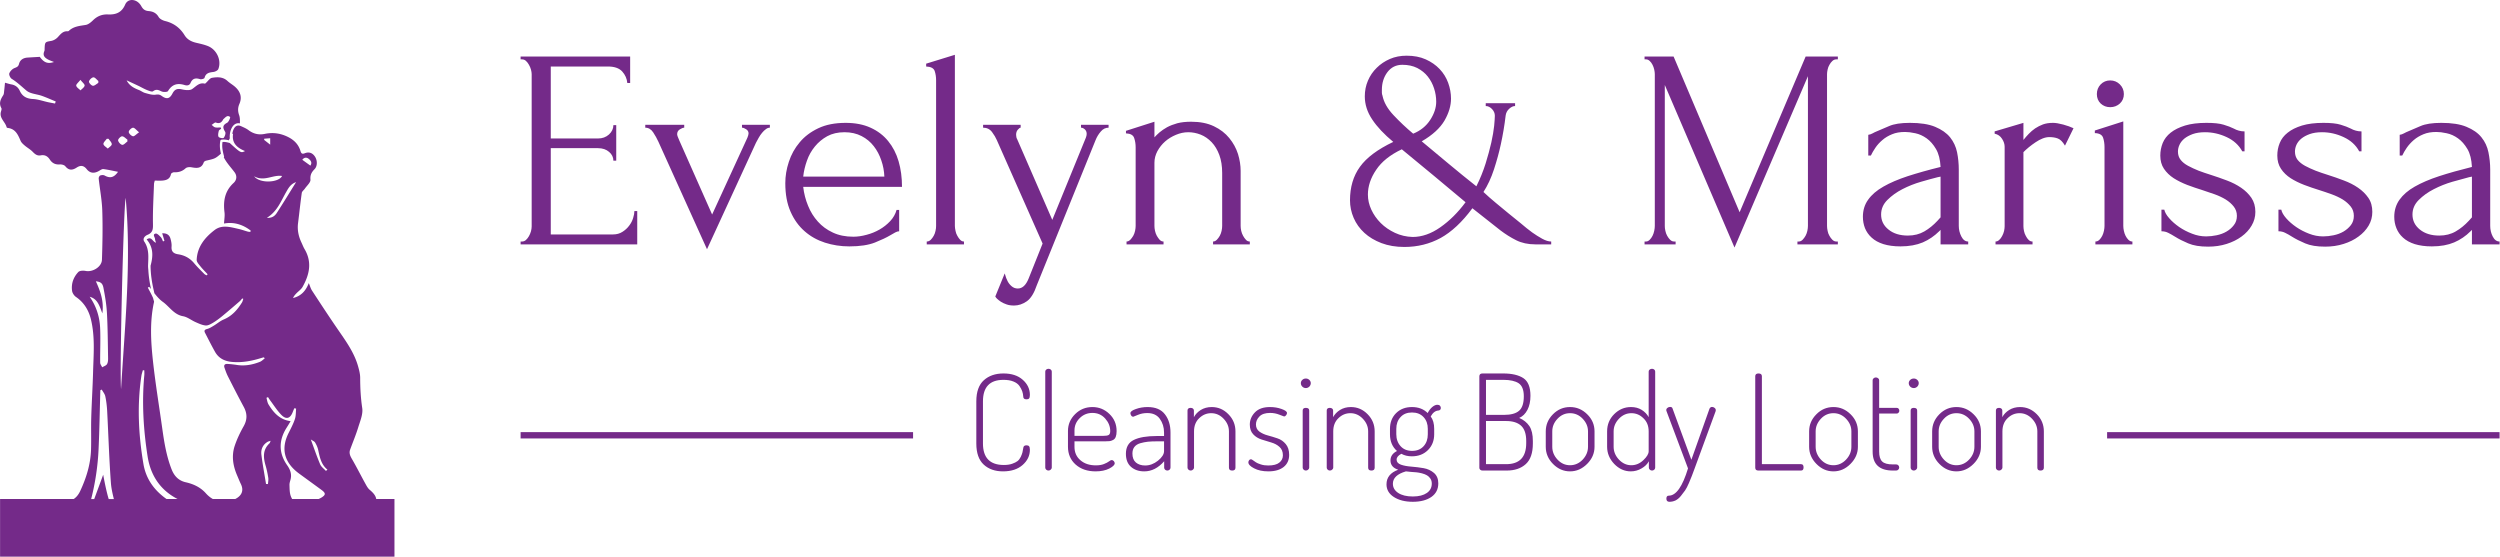 <svg xmlns="http://www.w3.org/2000/svg" version="1.1" xlink="http://www.w3.org/1999/xlink" xmlns:svgjs="http://svgjs.com/svgjs" width="300" height="66.803"><defs id="SvgjsDefs1191"/><g id="SvgjsG1192" transform="scale(0.759)" opacity="1"><g id="SvgjsG1193" class="NF6SxMrzwL" transform="translate(-13.01, -2.269) scale(0.172)" light-content="false" fill="#742a89"><path fill="none" d="M211.311 432.758c-3.85-24.683-5.358-49.608-3.036-74.614.141-1.496.016-3.013.016-4.521-.44-.047-.892-.099-1.335-.149-.456 1.732-1.084 3.44-1.348 5.2-4.049 27.135-2.687 54.186 1.882 81.084 2.333 13.748 10.028 24.286 21.254 32.146h10.153c-15.645-8.002-24.821-21.431-27.586-39.146zm67.187-302.401c.133.374.263.747.396 1.116-.75.699-1.979 1.289-2.164 2.113-.409 1.783-.951 4.085-.153 5.401.593.978 4.175 1.54 4.701.892 1.107-1.371 2.07-4.246 1.344-5.452-2.204-3.672-2.73-6.041 1.764-8.362 1.531-.793 3.166-4.988 2.784-5.311-2.533-2.148-4.273.334-6.084 1.866a1.042 1.042 0 0 0-.267.307c-1.478 2.808-3.323 4.238-6.8 2.898-.876-.338-2.549 1.387-3.854 2.165 1.073.793 2.043 1.979 3.237 2.27 1.612.396 3.387.097 5.096.097zm-132.79-38.426c.306 1.634 2.537 2.911 3.947 4.34 1.343-1.45 3.516-2.773 3.767-4.396.192-1.261-2.007-2.895-3.861-5.291-1.847 2.421-4.085 4.118-3.853 5.347zm28.429 298.948c-.243-4.497-.777-9.019-1.712-13.414-.463-2.195-2.137-4.128-3.264-6.182-.432.196-.868.4-1.3.597-.515 18.049-.786 36.105-1.611 54.134a226.654 226.654 0 0 1-6.807 45.89h2.812c2.746-7.451 5.491-14.906 8.233-22.342 1.795 9.647 3.417 16.922 5.059 22.342h4.753c-1.222-4.941-2.357-9.886-2.722-14.887-1.614-22.012-2.274-44.09-3.441-66.138zm185.252-231.687c-2.098-1.662-4.234-1.296-5.888.88 2.455 1.771 4.765 3.441 7.42 5.354 1.869-2.667.416-4.694-1.532-6.234zm-35.379-18.948l-5.495.456c-.012.369-.027.738-.039 1.104a7710 7710 0 0 1 5.534 4.368v-5.928zm-8.099 290.896c1.111 9.011 2.808 17.947 4.262 26.91.597.031 1.193.063 1.795.091.113-1.909.562-3.873.274-5.716-.589-3.774-1.366-7.549-2.435-11.214-2.188-7.471-2.809-14.553 3.559-20.512.42-.389.526-1.111 1.064-2.325-1.34.437-2.125.542-2.754.915-4.524 2.668-6.363 6.977-5.765 11.851zM157.44 88.113c-.22 1.111 2.102 3.704 3.531 3.904 1.512.212 3.311-1.626 4.988-2.573.031-.601.067-1.202.098-1.807-1.524-1.209-3.115-3.453-4.548-3.354-1.528.107-3.755 2.255-4.069 3.83zm163.514 125.296c4.891.377 7.404-1.854 9.125-4.498 5.962-9.156 11.622-18.508 17.719-28.301-4.981 1.623-7.039 5.487-9.137 9.141-4.78 8.332-8.08 17.684-17.707 23.658zm13.972-38.454c-8.48-1.352-16.458 5.499-25.677.255 4.866 6.815 22.577 6.061 25.677-.255zm36.195 288.539c-6.842-5.032-13.735-9.997-20.578-15.021-12.758-9.372-17.424-21.804-9.561-37.39 2.09-4.151 4.289-8.315 5.742-12.703.994-2.996.786-6.391 1.112-9.607-.562-.109-1.124-.22-1.686-.334-.483 1.183-.978 2.357-1.441 3.547-2.313 5.951-5.982 7.126-10.452 2.558-3.877-3.968-6.874-8.807-10.232-13.276-.734-.979-1.354-2.035-2.03-3.056-.483.216-.962.432-1.441.651.608 2.039.82 4.321 1.897 6.077 4.646 7.601 10.314 14.069 20.33 15.401-1.308 2.137-2.321 3.888-3.421 5.589-7.562 11.709-7.789 23.493.255 34.942 3.072 4.372 4.446 8.614 2.915 13.76-.429 1.438-.86 2.97-.802 4.431.126 3.225.06 6.595 1.021 9.607.357 1.119.86 2.195 1.418 3.232h24.274a17.532 17.532 0 0 0 2.533-1.261c4.271-2.594 4.205-4.165.147-7.147zM173.776 140.782c-1.111 1.622-3.236 3.366-3.06 4.832.188 1.536 2.581 2.804 4.01 4.195 1.3-1.343 3.598-2.655 3.645-4.038.051-1.622-1.858-3.307-2.915-4.965l-1.68-.024zm-6.057 205.786c.016 1.418 1.202 2.824 1.846 4.238 1.512-.927 3.559-1.524 4.399-2.867.931-1.493 1.057-3.677 1.025-5.55-.244-13.843-.311-27.696-1.061-41.511-.417-7.753-1.74-15.499-3.213-23.143-.837-4.353-2.714-5.483-6.957-5.982 4.128 9.152 7.549 18.284 5.951 29.49-2.624-6.873-4.344-13.351-11.642-15.279 6.081 8.685 9.128 18.32 9.596 28.563.484 10.658-.054 21.362.056 32.041zm207.526 99.526c.452-.405.912-.81 1.371-1.218-5.864-4.737-7.035-11.481-8.512-18.159-.522-2.353-1.575-4.678-2.82-6.752-.68-1.119-2.286-1.681-3.959-2.828 3.06 8.269 5.546 15.7 8.605 22.888 1.003 2.353 3.501 4.065 5.315 6.069zM188.019 146.316c1.422.185 3.154-1.96 4.749-3.079-.016-.585-.032-1.167-.043-1.752-1.638-1.088-3.303-3.04-4.902-2.989-1.343.04-3.794 2.604-3.625 3.731.242 1.611 2.301 3.889 3.821 4.089zm-1.108 224.496c3.503-58.667 9.588-117.189 4.246-175.663-1.972 8.865-5.707 160.426-4.246 175.663zm10.947-232.383c1.269.255 3.009-1.838 5.629-3.633-2.506-2.007-4.089-4.25-5.578-4.191-1.458.059-3.92 2.467-3.92 3.842 0 1.413 2.274 3.66 3.869 3.982z"/><path d="M342.75 468.671c-.962-3.013-.896-6.383-1.021-9.607-.059-1.461.373-2.993.802-4.431 1.531-5.146.157-9.388-2.915-13.76-8.044-11.449-7.816-23.233-.255-34.942 1.1-1.701 2.113-3.452 3.421-5.589-10.016-1.332-15.684-7.801-20.33-15.401-1.077-1.756-1.289-4.038-1.897-6.077.479-.22.958-.436 1.441-.651.676 1.021 1.296 2.077 2.03 3.056 3.358 4.47 6.355 9.309 10.232 13.276 4.47 4.568 8.139 3.394 10.452-2.558.464-1.189.958-2.364 1.441-3.547.562.114 1.124.225 1.686.334-.326 3.217-.118 6.611-1.112 9.607-1.453 4.388-3.652 8.552-5.742 12.703-7.863 15.586-3.197 28.018 9.561 37.39 6.843 5.023 13.736 9.988 20.578 15.021 4.058 2.981 4.124 4.553-.146 7.148a17.74 17.74 0 0 1-2.533 1.261h53.019c-.507-3.378-3.056-5.981-6.061-8.539-1.799-1.528-2.974-3.896-4.156-6.037-4.081-7.408-7.883-14.98-12.133-22.291-1.618-2.788-2.773-5.377-1.649-8.492 2.463-6.83 5.314-13.539 7.436-20.472 1.783-5.829 4.548-12.173 3.7-17.81-1.395-9.297-1.862-18.473-1.886-27.793-.008-3.496-.938-7.066-1.897-10.477-3.586-12.797-11.305-23.339-18.7-34.09-8.076-11.732-15.877-23.661-23.67-35.591-1.265-1.933-1.865-4.301-2.962-6.901-2.812 7.326-7.271 11.98-14.474 13.717.723-1.775 1.917-3.088 3.15-4.364 1.893-1.956 4.336-3.586 5.616-5.876 6.273-11.198 8.933-22.711 1.827-34.699-1.116-1.881-1.874-3.971-2.816-5.951-2.707-5.699-3.995-11.619-3.178-17.97 1.178-9.242 2.109-18.516 3.425-27.735.204-1.441 1.937-2.635 2.871-4.006 1.862-2.722 5.33-5.64 5.103-8.209-.385-4.356 1.064-6.862 3.778-9.639 2.699-2.761 2.691-7.981.357-11.544-2.25-3.429-5.507-4.612-9.289-3.091-2.577 1.037-3.382.098-4.058-2.165-1.717-5.707-5.519-9.694-10.73-12.432-6.934-3.645-14.228-4.823-21.93-3.213-5.559 1.163-10.487.063-15.095-3.441-2.055-1.563-4.537-2.565-6.654-3.555-.039-.016-.078-.028-.126-.047-5.138-2.376-7.459 2.636-8.087 7.176.173-.067.404-.157.723-.291-1.418 8.696 3.735 13.001 10.971 15.959-3.696 1.854-3.857 1.925-14.078-7.443a1.06 1.06 0 0 1-.389-.047c-2.09-.644-4.081-.99-6.21-.864-.773 4.466.196 8.779 1.371 13.119.109.4-.004.734-.216.97 2.514 5.11 6.527 9.23 9.91 13.783 2.454 3.312 1.979 7.176-.876 9.792-8.15 7.479-9.679 16.67-8.387 27.024.413 3.311-.251 6.756-.424 10.287 9.238-1.658 17.302.994 24.502 6.473-.106.42-.208.84-.314 1.265-.828-.106-1.685-.118-2.482-.342-2.772-.777-5.487-1.795-8.287-2.416-7.483-1.666-15.288-4.207-22.174 1.08-8.943 6.862-15.856 15.358-16.387 27.271-.09 1.96 1.976 4.187 3.413 6.002 2.039 2.577 4.423 4.882 6.658 7.31-.314.338-.633.675-.947 1.013-.703-.416-1.531-.711-2.085-1.276-3.17-3.232-6.47-6.375-9.353-9.851-3.896-4.694-8.794-7.353-14.71-8.252-4.121-.628-6.43-2.432-6.061-7.078.193-2.396-.337-4.949-1.001-7.298-1.021-3.61-3.668-5.083-7.604-4.914.758 2.561 1.406 4.745 2.055 6.929-.432.177-.86.354-1.292.53-.648-1.312-1.045-2.875-2.019-3.88-1.367-1.41-3.421-3.618-4.725-3.339-3.312.707-.664 3.276-.609 5.04.035.994.499 1.972.872 3.331-3.225-.683-3.889-6.249-8.567-2.954 6.524 7.585 5.853 15.81 3.586 24.153v.02c.07 7.765 1.217 15.303 2.969 22.852.181.774.357 1.587.534 2.412 2.361 2.95 4.788 5.798 7.742 7.911 6.155 4.398 10.158 11.717 18.634 13.225 3.995.711 7.557 3.685 11.422 5.382 2.97 1.304 6.057 2.784 9.195 3.106 2.121.224 4.619-1.123 6.618-2.313 3.028-1.791 5.884-3.924 8.614-6.159 5.472-4.485 10.821-9.124 16.179-13.739.892-.767 1.579-1.756 2.36-2.644l.971.412c-.389 1.1-.598 2.317-1.198 3.284-4.184 6.748-9.223 12.494-16.858 15.676-3.213 1.34-5.951 3.795-8.983 5.613-1.948 1.17-3.932 2.475-6.08 3.048-2.313.612-3.174 1.438-2.023 3.649 3.037 5.824 5.955 11.721 9.188 17.436 3.374 5.982 8.85 8.614 15.578 9.234 9.49.876 18.556-.958 27.511-3.782.605-.192 1.233-.295 1.854-.44.231.342.468.684.703 1.021-1.469 1.068-2.797 2.498-4.431 3.135-6.713 2.628-13.649 3.998-20.92 2.891-2.981-.456-5.986-.821-8.995-.982-2.203-.121-3.469 1.045-2.671 3.367.927 2.71 1.874 5.447 3.158 7.997 4.769 9.415 9.557 18.826 14.572 28.115 3.272 6.064 3.386 11.686-.086 17.829-3.226 5.699-6.101 11.717-8.183 17.911-3.099 9.23-1.638 18.418 2.192 27.26 1.146 2.644 2.176 5.342 3.44 7.926 3.257 6.701 0 11.199-5.212 13.799h52.335c-.557-1.039-1.06-2.115-1.417-3.234zm22.534-48.706c1.245 2.074 2.298 4.399 2.82 6.752 1.477 6.678 2.647 13.422 8.512 18.159-.459.408-.919.813-1.371 1.218-1.814-2.004-4.313-3.716-5.314-6.069-3.06-7.188-5.546-14.619-8.605-22.888 1.672 1.147 3.278 1.709 3.958 2.828zm-5.895-260.773c1.948 1.54 3.401 3.566 1.532 6.233-2.655-1.913-4.965-3.582-7.42-5.354 1.653-2.175 3.79-2.54 5.888-.879zm-11.591 21.419c-6.097 9.792-11.757 19.145-17.719 28.301-1.721 2.644-4.234 4.875-9.125 4.498 9.627-5.975 12.927-15.327 17.707-23.658 2.098-3.654 4.155-7.519 9.137-9.141zM318.515 140.7l5.495-.456v5.927c-2.486-1.964-4.01-3.166-5.534-4.368.011-.365.027-.734.039-1.103zm-9.266 34.51c9.219 5.244 17.196-1.607 25.677-.255-3.1 6.316-20.811 7.07-25.677.255zm14.117 245.489c-6.367 5.959-5.747 13.041-3.559 20.512 1.068 3.665 1.846 7.439 2.435 11.214.287 1.843-.161 3.807-.274 5.716-.602-.027-1.198-.06-1.795-.091-1.454-8.963-3.15-17.899-4.262-26.91-.598-4.874 1.241-9.183 5.766-11.851.629-.373 1.414-.479 2.754-.915-.538 1.214-.645 1.937-1.065 2.325z"/><path d="M421.461 471.903H271.329c-2.317-1.292-4.489-3.052-6.489-5.299-4.933-5.522-11.324-8.491-18.445-10.106-6.587-1.488-10.586-5.676-13.029-11.909-4.8-12.259-6.834-25.099-8.642-38.014-2.887-20.63-6.292-41.208-8.523-61.912-1.929-17.844-2.934-35.834.974-53.679.051-.224.063-.459.059-.702a49.501 49.501 0 0 1-.903-3.206c-.165-.369-.334-.734-.491-1.076-1.304-2.875-2.875-5.636-4.333-8.44.42-.229.845-.452 1.265-.68a67.995 67.995 0 0 1 1.685 1.991c-1.296-5.942-2.199-11.894-2.49-17.962-.016.004-.027.004-.043.004-.063-1.226-.224-2.451-.181-3.673.251-7.514 1.167-15.032-3.445-21.91-1.87-2.789.55-5.326 2.903-6.273 5.396-2.176 5.102-5.994 5.027-10.868-.185-11.921.55-23.851.966-35.779.032-1.053.44-2.09.688-3.201 2.502 0 4.823.157 7.117-.032 3.798-.322 6.921-1.559 7.793-5.974.146-.75 1.909-1.721 2.883-1.673 4.058.192 7.447-.809 10.554-3.625 1.131-1.025 3.539-1.265 5.205-.966 4.898.876 9.392 1.485 11.524-4.56.247-.699 1.406-1.332 2.251-1.524 7.985-1.823 8.256-1.858 13.516-6.387-.919-3.991-1.387-7.961-.499-12.086.106-.511.581-.742 1.049-.797 2.329-.283 4.478-.02 6.682.57.329-.672.655-1.332.974-1.976a1.095 1.095 0 0 1-.094-.389c-.342-6.088 2.635-14.545 9.348-13.206 0-2.538.114-5.205-.727-7.53-1.327-3.692-1.249-6.937.224-10.323 2.676-6.17.912-11.292-3.794-15.57-2.215-2.023-4.941-3.492-7.137-5.535-4.207-3.904-9.333-3.716-14.235-2.903-2.058.342-3.719 3.052-5.569 4.674-.303.267-.719.747-.978.684-5.197-1.257-7.97 2.404-11.658 4.938-2.251 1.54-6.481 1.009-9.568.302-4.207-.955-6.587-.004-8.594 3.857-2.585 4.977-5.456 5.452-9.973 2.137-1.783-1.308-3.189-1.414-5.491-1.088-3.099.436-6.504-.699-9.674-1.563-2-.55-3.747-1.98-5.715-2.746-4.541-1.768-8.716-3.889-11.257-8.873 4.007 1.866 7.424 3.425 10.813 5.047 2.616 1.249 5.13 2.75 7.813 3.822 1.826.73 4.623 1.928 5.664 1.151 2.974-2.231 5.004-1.163 7.781.145 1.666.782 5.381.68 5.979-.326 3.665-6.151 8.598-7.554 15.099-5.562 2.196.671 4.509.656 5.621-1.933 1.787-4.171 4.706-4.725 8.744-3.437 1.182.377 3.904-.436 4.089-1.174 1.15-4.474 4.387-4.984 8.15-5.444 1.646-.201 4.029-1.367 4.544-2.691 3.115-8.009-1.473-17.919-9.689-21.155-3.422-1.348-7.078-2.121-10.676-2.974-4.438-1.049-8.206-2.95-10.692-6.992-4.14-6.74-9.985-11.073-17.77-12.985-2.247-.554-5.012-1.921-6.077-3.763-2.168-3.751-5.401-5.098-9.117-5.401-3.386-.275-5.165-1.587-6.854-4.627-3.751-6.736-12.129-7.51-14.761-1.359-3.15 7.376-8.59 9.403-15.767 9.077-5.361-.244-9.835 1.516-13.736 5.311-1.905 1.858-4.333 3.932-6.779 4.325-5.585.896-11.155 1.308-15.531 5.479-.263.255-.77.396-1.147.373-4.344-.307-6.469 2.75-9.046 5.479-1.532 1.626-3.896 3.013-6.076 3.382-5.358.899-5.699.97-5.955 6.583-.04.958.067 2.015-.295 2.848-1.768 4.085.558 6.155 3.72 7.781 1.477.762 3.068 1.289 5.154 2.148-5.798 1.952-9.128.578-13.041-4.725-3.755.22-7.439.42-11.12.66-3.928.251-6.988 1.972-7.993 5.912-.621 2.439-2.042 2.899-4.113 3.731-1.995.801-4.049 2.887-4.784 4.882-.475 1.289.892 4.207 2.267 5.055 4.992 3.083 9.105 7.094 13.536 10.802 3.551 2.966 9.375 3.123 14.101 4.792 4.316 1.532 8.508 3.429 12.758 5.162-.212.632-.42 1.269-.628 1.905-2.133-.409-4.274-.774-6.387-1.233-4.624-1.001-9.203-2.69-13.858-2.918-5.73-.279-9.745-2.306-12.129-7.482-1.559-3.386-4.148-5.322-7.82-5.963-1.705-.298-3.362-.872-5.805-1.528-.248 2.51-.44 4.875-.739 7.224-.185 1.441-.141 3.123-.88 4.254-2.435 3.739-4.179 7.373-1.72 11.842.424.766-.043 2.145-.35 3.166-1.823 6.112 4.03 9.455 5.201 14.482.063.271.66.558 1.033.601 7.078.817 9.399 6.222 11.776 11.792.73 1.713 2.361 3.139 3.837 4.399 2.33 2.003 5.146 3.496 7.251 5.688 2.145 2.235 4.219 3.936 7.447 3.315 3.74-.719 6.355.805 8.355 3.861 2.117 3.249 4.996 4.772 9.05 4.49 1.724-.122 4.207.452 5.177 1.653 3.249 4.03 6.552 3.767 10.409 1.257 3.468-2.263 6.402-2.157 9.262 1.422 3.099 3.873 6.964 4.136 11.297 1.63 1.284-.746 2.808-1.854 4.077-1.693 4.489.578 8.92 1.638 13.414 2.521-3.685 5.314-7.318 6.179-12.337 3.386-1.061-.589-2.848-.452-4.05.008-.734.283-1.477 1.874-1.375 2.789 1.056 9.808 2.961 19.569 3.288 29.389.499 15.06.2 30.162-.299 45.226-.216 6.587-8.531 11.596-14.973 10.307-2.16-.432-5.491-.326-6.744.998-4.485 4.733-6.662 10.751-5.743 17.33.287 2.022 1.886 4.419 3.602 5.593 7.455 5.11 11.732 12.342 13.763 20.759 3.842 15.939 2.384 32.205 1.937 48.364-.385 13.987-1.284 27.963-1.685 41.95-.279 9.726.106 19.475-.188 29.2-.404 13.37-4.281 25.932-9.891 37.975-1.48 3.182-3.413 5.774-6.061 7.502h-67.67v53.298h362.529v-53.298h-16.765zM274.02 125.825c3.477 1.339 5.322-.09 6.8-2.898.059-.114.165-.224.267-.307 1.811-1.532 3.551-4.014 6.084-1.866.382.322-1.253 4.517-2.784 5.311-4.494 2.321-3.968 4.69-1.764 8.362.727 1.206-.236 4.081-1.344 5.452-.526.648-4.108.086-4.701-.892-.798-1.316-.256-3.618.153-5.401.185-.825 1.414-1.414 2.164-2.113-.134-.369-.264-.742-.396-1.116-1.709 0-3.484.299-5.095-.098-1.194-.291-2.164-1.477-3.237-2.27 1.304-.778 2.977-2.502 3.853-2.164zM153.422 91.876c-.251 1.622-2.424 2.946-3.767 4.396-1.41-1.43-3.641-2.707-3.947-4.34-.232-1.229 2.007-2.926 3.853-5.346 1.854 2.395 4.053 4.029 3.861 5.29zm12.537-2.431c-1.677.946-3.476 2.785-4.988 2.573-1.43-.201-3.751-2.793-3.531-3.904.314-1.575 2.542-3.724 4.069-3.83 1.434-.098 3.024 2.145 4.548 3.354-.031.605-.066 1.206-.098 1.807zm8.768 60.364c-1.43-1.391-3.822-2.659-4.01-4.195-.177-1.465 1.948-3.209 3.06-4.832l1.681.023c1.057 1.658 2.966 3.343 2.915 4.965-.048 1.383-2.346 2.695-3.646 4.039zm-16.659 136.156c7.298 1.929 9.019 8.406 11.642 15.279 1.599-11.206-1.822-20.338-5.951-29.49 4.242.499 6.12 1.63 6.957 5.982 1.473 7.644 2.796 15.39 3.213 23.143.75 13.814.817 27.668 1.061 41.511.031 1.873-.094 4.057-1.025 5.55-.84 1.343-2.887 1.94-4.399 2.867-.645-1.414-1.831-2.82-1.846-4.238-.11-10.68.428-21.384-.055-32.04-.468-10.244-3.516-19.88-9.597-28.564zm17.479 185.938c-1.642-5.42-3.264-12.694-5.059-22.342-2.742 7.436-5.487 14.891-8.233 22.342h-2.812a226.714 226.714 0 0 0 6.807-45.89c.825-18.028 1.096-36.085 1.611-54.134.432-.196.868-.4 1.3-.597 1.127 2.054 2.801 3.986 3.264 6.182.935 4.396 1.469 8.917 1.712 13.414 1.167 22.048 1.827 44.126 3.441 66.138.365 5.001 1.5 9.945 2.722 14.887h-4.753zm8.65-329.675c-.169-1.127 2.282-3.692 3.625-3.731 1.599-.051 3.264 1.901 4.902 2.989.012.585.027 1.167.043 1.752-1.595 1.119-3.327 3.264-4.749 3.079-1.519-.201-3.578-2.479-3.821-4.089zm2.714 228.584c-1.461-15.236 2.274-166.798 4.246-175.663 5.342 58.474-.742 116.996-4.246 175.663zm10.947-232.383c-1.595-.322-3.869-2.569-3.869-3.982 0-1.375 2.463-3.783 3.92-3.842 1.488-.059 3.071 2.184 5.578 4.191-2.62 1.795-4.361 3.889-5.629 3.633zm30.885 333.474c-11.226-7.859-18.921-18.397-21.254-32.146-4.568-26.898-5.931-53.949-1.882-81.084.263-1.76.892-3.468 1.348-5.2.444.051.896.103 1.335.149 0 1.508.125 3.024-.016 4.521-2.322 25.006-.813 49.932 3.036 74.614 2.765 17.715 11.941 31.145 27.585 39.146h-10.152z"/></g><g id="SvgjsG1194" class="text" transform="translate(80.279, 38.635) scale(1)" light-content="false" fill="#742a89"><path d="M2.03 -0.45L2.03 0L20.47 0L20.47 -5.26L20.02 -5.26C20.02 -4.97 19.96 -4.6 19.82 -4.16C19.69 -3.73 19.48 -3.32 19.19 -2.95C18.91 -2.57 18.56 -2.25 18.13 -1.98C17.71 -1.71 17.22 -1.57 16.65 -1.57L6.8 -1.57L6.8 -15.21L14.26 -15.21C14.99 -15.21 15.57 -15.01 16.02 -14.62C16.47 -14.24 16.7 -13.77 16.7 -13.23L17.15 -13.23L17.15 -18.85L16.7 -18.85C16.7 -18.29 16.46 -17.79 16 -17.37C15.53 -16.95 14.96 -16.74 14.26 -16.74L6.8 -16.74L6.8 -28.12L15.84 -28.12C16.86 -28.12 17.61 -27.86 18.09 -27.34C18.57 -26.81 18.84 -26.2 18.9 -25.51L19.35 -25.51L19.35 -29.7L2.03 -29.7L2.03 -29.25L2.25 -29.25C2.49 -29.25 2.7 -29.17 2.88 -29C3.06 -28.84 3.22 -28.63 3.35 -28.39C3.49 -28.16 3.59 -27.9 3.67 -27.63C3.74 -27.36 3.78 -27.12 3.78 -26.91L3.78 -2.83C3.78 -2.6 3.74 -2.34 3.67 -2.07C3.59 -1.8 3.49 -1.54 3.35 -1.3C3.22 -1.07 3.06 -0.86 2.88 -0.7C2.7 -0.53 2.49 -0.45 2.25 -0.45Z M41.44 -18.9L37.03 -18.9L37.03 -18.45C37.21 -18.45 37.43 -18.37 37.69 -18.2C37.94 -18.04 38.07 -17.82 38.07 -17.55C38.07 -17.4 38.01 -17.17 37.89 -16.87L32.31 -4.72L27.14 -16.38C26.89 -16.92 26.78 -17.26 26.78 -17.41C26.78 -17.75 26.92 -18 27.2 -18.18C27.49 -18.36 27.72 -18.45 27.9 -18.45L27.9 -18.9L21.74 -18.9L21.74 -18.45C22.24 -18.45 22.67 -18.2 22.99 -17.71C23.32 -17.21 23.59 -16.72 23.81 -16.24L31.5 0.77L39.24 -16.06C39.36 -16.31 39.5 -16.57 39.67 -16.85C39.83 -17.14 40.01 -17.4 40.21 -17.64C40.4 -17.88 40.61 -18.07 40.82 -18.22C41.02 -18.38 41.23 -18.45 41.44 -18.45Z M46.71 -9.09L62.33 -9.09C62.33 -10.56 62.15 -11.91 61.79 -13.14C61.43 -14.37 60.88 -15.43 60.14 -16.33C59.41 -17.23 58.48 -17.94 57.35 -18.45C56.23 -18.96 54.92 -19.21 53.42 -19.21C51.74 -19.21 50.3 -18.93 49.1 -18.36C47.9 -17.79 46.91 -17.05 46.15 -16.13C45.38 -15.22 44.81 -14.19 44.44 -13.05C44.06 -11.91 43.88 -10.79 43.88 -9.67C43.88 -7.93 44.15 -6.43 44.71 -5.17C45.26 -3.91 46.01 -2.88 46.94 -2.07C47.86 -1.26 48.94 -0.66 50.15 -0.27C51.37 0.12 52.65 0.32 54 0.32C55.68 0.32 57.03 0.11 58.05 -0.29C59.07 -0.7 59.88 -1.08 60.48 -1.44C60.78 -1.62 61.04 -1.77 61.27 -1.89C61.49 -2.01 61.7 -2.07 61.88 -2.07L61.88 -5.44L61.47 -5.44C61.29 -4.79 60.95 -4.19 60.46 -3.67C59.96 -3.14 59.4 -2.7 58.77 -2.34C58.14 -1.98 57.46 -1.7 56.72 -1.51C55.99 -1.31 55.29 -1.21 54.63 -1.21C53.4 -1.21 52.32 -1.43 51.39 -1.87C50.46 -2.3 49.67 -2.88 49.03 -3.6C48.38 -4.32 47.86 -5.15 47.48 -6.1C47.09 -7.04 46.83 -8.04 46.71 -9.09ZM53.24 -17.73C54.25 -17.73 55.15 -17.53 55.94 -17.12C56.72 -16.72 57.36 -16.18 57.87 -15.52C58.38 -14.87 58.78 -14.11 59.06 -13.27C59.35 -12.44 59.51 -11.58 59.54 -10.71L46.71 -10.71C46.8 -11.55 47 -12.39 47.3 -13.23C47.59 -14.07 48.02 -14.82 48.56 -15.48C49.1 -16.14 49.75 -16.68 50.51 -17.1C51.28 -17.52 52.19 -17.73 53.24 -17.73Z M66.24 0L72.13 0L72.13 -0.45C71.9 -0.45 71.69 -0.54 71.53 -0.72C71.36 -0.9 71.21 -1.11 71.08 -1.35C70.94 -1.59 70.84 -1.85 70.79 -2.14C70.73 -2.42 70.69 -2.68 70.69 -2.92L70.69 -29.97L66.15 -28.57L66.15 -28.12C66.9 -28.09 67.35 -27.85 67.5 -27.4C67.65 -26.95 67.72 -26.47 67.72 -25.96L67.72 -2.92C67.72 -2.69 67.7 -2.42 67.63 -2.14C67.57 -1.85 67.48 -1.59 67.34 -1.35C67.21 -1.11 67.05 -0.9 66.87 -0.72C66.69 -0.54 66.48 -0.45 66.24 -0.45Z M83.65 6.44L92.93 -16.47C93.13 -16.98 93.41 -17.44 93.76 -17.84C94.1 -18.25 94.51 -18.45 94.99 -18.45L94.99 -18.9L90.63 -18.9L90.63 -18.45C90.84 -18.45 91.04 -18.36 91.24 -18.18C91.43 -18 91.53 -17.76 91.53 -17.46C91.53 -17.28 91.48 -17.08 91.4 -16.87L86.09 -3.87L80.55 -16.6C80.43 -16.81 80.37 -17.05 80.37 -17.32C80.37 -17.66 80.46 -17.93 80.64 -18.13C80.82 -18.34 80.97 -18.45 81.09 -18.45L81.09 -18.9L75.15 -18.9L75.15 -18.45C75.75 -18.45 76.22 -18.22 76.57 -17.75C76.91 -17.29 77.16 -16.87 77.31 -16.51L84.56 -0.13L82.35 5.4C81.93 6.45 81.36 6.98 80.64 6.98C80.25 6.98 79.92 6.85 79.65 6.61C79.38 6.38 79.17 6.11 79.02 5.81C78.87 5.54 78.72 5.13 78.57 4.59L77.08 8.24C77.12 8.32 77.21 8.45 77.35 8.59C77.51 8.74 77.71 8.9 77.96 9.07C78.22 9.23 78.52 9.38 78.86 9.49C79.21 9.62 79.6 9.67 80.05 9.67C80.74 9.67 81.41 9.45 82.06 9C82.7 8.55 83.23 7.69 83.65 6.44Z M115.87 -2.92L115.87 -11.61C115.87 -12.48 115.73 -13.37 115.45 -14.29C115.16 -15.2 114.7 -16.04 114.07 -16.81C113.45 -17.57 112.64 -18.2 111.65 -18.67C110.65 -19.15 109.46 -19.39 108.04 -19.39C107.21 -19.39 106.48 -19.31 105.86 -19.15C105.25 -18.98 104.71 -18.77 104.24 -18.52C103.78 -18.26 103.38 -17.99 103.05 -17.71C102.72 -17.42 102.45 -17.16 102.24 -16.92L102.24 -19.39L97.74 -17.95L97.74 -17.55C98.46 -17.52 98.89 -17.27 99.04 -16.81C99.2 -16.34 99.27 -15.86 99.27 -15.34L99.27 -2.92C99.27 -2.69 99.24 -2.42 99.18 -2.14C99.12 -1.85 99.02 -1.59 98.89 -1.35C98.75 -1.11 98.59 -0.9 98.42 -0.72C98.23 -0.54 98.04 -0.45 97.83 -0.45L97.83 0L103.68 0L103.68 -0.45C103.44 -0.45 103.24 -0.54 103.07 -0.72C102.91 -0.9 102.76 -1.11 102.62 -1.35C102.49 -1.59 102.39 -1.85 102.33 -2.14C102.27 -2.42 102.24 -2.68 102.24 -2.92L102.24 -12.91C102.24 -13.54 102.4 -14.15 102.71 -14.74C103.03 -15.32 103.43 -15.83 103.93 -16.27C104.42 -16.7 104.99 -17.05 105.64 -17.32C106.28 -17.59 106.93 -17.73 107.59 -17.73C108.25 -17.73 108.91 -17.6 109.55 -17.35C110.2 -17.09 110.77 -16.69 111.29 -16.15C111.8 -15.61 112.2 -14.94 112.5 -14.13C112.8 -13.32 112.95 -12.37 112.95 -11.29L112.95 -2.92C112.95 -2.69 112.92 -2.42 112.86 -2.14C112.8 -1.85 112.7 -1.59 112.57 -1.35C112.43 -1.11 112.28 -0.9 112.1 -0.72C111.92 -0.54 111.72 -0.45 111.51 -0.45L111.51 0L117.32 0L117.32 -0.45C117.07 -0.45 116.87 -0.54 116.71 -0.72C116.54 -0.9 116.39 -1.11 116.26 -1.35C116.12 -1.59 116.03 -1.85 115.96 -2.14C115.9 -2.42 115.87 -2.68 115.87 -2.92Z M160.16 -3.33L158.22 -4.9C157.56 -5.44 156.88 -6 156.2 -6.57C155.51 -7.14 154.86 -7.71 154.26 -8.28C154.92 -9.3 155.48 -10.5 155.93 -11.88C156.38 -13.26 156.74 -14.58 157.01 -15.84C157.33 -17.31 157.59 -18.82 157.77 -20.38C157.83 -20.81 158.02 -21.16 158.33 -21.44C158.65 -21.73 158.95 -21.87 159.26 -21.87L159.26 -22.32L154.62 -22.32L154.62 -21.87C154.98 -21.87 155.31 -21.71 155.61 -21.4C155.91 -21.08 156.06 -20.73 156.06 -20.34C156.06 -20.01 156.02 -19.47 155.95 -18.72C155.87 -17.97 155.72 -17.09 155.5 -16.09C155.27 -15.08 154.97 -13.98 154.6 -12.78C154.22 -11.58 153.74 -10.38 153.14 -9.18C151.7 -10.32 150.24 -11.5 148.77 -12.73C147.3 -13.97 145.87 -15.15 144.5 -16.29C146.21 -17.28 147.4 -18.38 148.1 -19.57C148.79 -20.77 149.13 -21.93 149.13 -23.04C149.13 -23.88 148.98 -24.71 148.68 -25.54C148.38 -26.36 147.93 -27.09 147.33 -27.72C146.73 -28.35 146 -28.86 145.13 -29.25C144.26 -29.64 143.25 -29.83 142.11 -29.83C141.15 -29.83 140.27 -29.66 139.48 -29.32C138.68 -28.97 137.98 -28.51 137.39 -27.92C136.79 -27.34 136.32 -26.65 135.99 -25.87C135.66 -25.1 135.5 -24.27 135.5 -23.4C135.5 -22.14 135.88 -20.92 136.67 -19.75C137.44 -18.58 138.56 -17.4 140 -16.2C137.54 -15.03 135.78 -13.72 134.73 -12.26C133.68 -10.81 133.16 -9.04 133.16 -6.97C133.16 -6.02 133.35 -5.08 133.74 -4.18C134.13 -3.28 134.69 -2.5 135.43 -1.82C136.16 -1.15 137.06 -0.61 138.13 -0.2C139.19 0.2 140.4 0.41 141.75 0.41C143.85 0.41 145.76 -0.07 147.49 -1.01C149.21 -1.96 150.89 -3.52 152.51 -5.71L156.96 -2.2C157.74 -1.61 158.56 -1.09 159.44 -0.65C160.3 -0.22 161.31 0 162.45 0L164.97 0L164.97 -0.45C164.55 -0.45 164.07 -0.6 163.53 -0.9C162.99 -1.2 162.46 -1.53 161.96 -1.89C161.38 -2.31 160.79 -2.79 160.16 -3.33ZM138.29 -23.53C138.23 -23.68 138.2 -23.83 138.2 -23.98L138.2 -24.43C138.2 -25.51 138.49 -26.45 139.07 -27.22C139.66 -28 140.45 -28.39 141.44 -28.39C142.34 -28.39 143.12 -28.22 143.8 -27.88C144.47 -27.53 145.03 -27.08 145.46 -26.53C145.9 -25.97 146.23 -25.35 146.45 -24.66C146.68 -23.97 146.79 -23.26 146.79 -22.54C146.79 -21.62 146.48 -20.66 145.85 -19.69C145.22 -18.71 144.32 -17.98 143.15 -17.5C142.03 -18.43 141 -19.41 140.04 -20.43C139.08 -21.45 138.5 -22.48 138.29 -23.53ZM143.06 -1.17C142.07 -1.2 141.13 -1.42 140.27 -1.82C139.4 -2.23 138.65 -2.74 138.02 -3.37C137.39 -4 136.89 -4.71 136.53 -5.49C136.17 -6.27 135.99 -7.06 135.99 -7.87C135.99 -9.19 136.42 -10.5 137.3 -11.79C138.16 -13.08 139.51 -14.16 141.35 -15.03C142.99 -13.68 144.68 -12.29 146.39 -10.87C148.1 -9.44 149.78 -8.04 151.43 -6.66C150.23 -5.04 148.9 -3.72 147.44 -2.7C145.99 -1.68 144.52 -1.17 143.06 -1.17Z M203.9 -0.45L203.9 0L210.29 0L210.29 -0.45L210.06 -0.45C209.82 -0.45 209.61 -0.54 209.43 -0.72C209.25 -0.9 209.09 -1.11 208.96 -1.35C208.82 -1.59 208.72 -1.85 208.67 -2.14C208.61 -2.42 208.58 -2.68 208.58 -2.92L208.58 -26.91C208.58 -27.12 208.61 -27.36 208.67 -27.63C208.72 -27.9 208.82 -28.16 208.96 -28.39C209.09 -28.63 209.25 -28.84 209.43 -29C209.61 -29.17 209.82 -29.25 210.06 -29.25L210.29 -29.25L210.29 -29.7L205.2 -29.7L194.76 -5.08L184.32 -29.7L179.73 -29.7L179.73 -29.25L179.96 -29.25C180.17 -29.25 180.36 -29.17 180.54 -29C180.72 -28.84 180.87 -28.63 180.99 -28.39C181.11 -28.16 181.2 -27.9 181.26 -27.63C181.32 -27.36 181.35 -27.12 181.35 -26.91L181.35 -2.92C181.35 -2.69 181.32 -2.42 181.26 -2.14C181.2 -1.85 181.11 -1.59 180.99 -1.35C180.87 -1.11 180.72 -0.9 180.54 -0.72C180.36 -0.54 180.17 -0.45 179.96 -0.45L179.73 -0.45L179.73 0L184.64 0L184.64 -0.45L184.41 -0.45C184.17 -0.45 183.96 -0.54 183.78 -0.72C183.6 -0.9 183.44 -1.11 183.31 -1.35C183.17 -1.59 183.08 -1.85 183.02 -2.14C182.95 -2.42 182.93 -2.68 182.93 -2.92L182.93 -25.2L193.95 0.5L205.56 -26.59L205.56 -2.92C205.56 -2.69 205.53 -2.42 205.47 -2.14C205.41 -1.85 205.31 -1.59 205.18 -1.35C205.04 -1.11 204.89 -0.9 204.71 -0.72C204.53 -0.54 204.33 -0.45 204.12 -0.45Z M226.53 0L230.9 0L230.9 -0.45C230.45 -0.45 230.09 -0.71 229.82 -1.24C229.55 -1.76 229.41 -2.33 229.41 -2.92L229.41 -11.83C229.41 -12.76 229.32 -13.67 229.14 -14.56C228.96 -15.44 228.59 -16.23 228.04 -16.92C227.48 -17.61 226.69 -18.16 225.68 -18.58C224.66 -19.01 223.32 -19.21 221.67 -19.21C220.26 -19.21 219.16 -19.04 218.39 -18.7C217.6 -18.35 216.99 -18.09 216.54 -17.91C216.24 -17.79 215.98 -17.67 215.78 -17.55C215.57 -17.43 215.34 -17.35 215.1 -17.32L215.1 -14.04L215.51 -14.04C215.69 -14.43 215.93 -14.84 216.23 -15.28C216.52 -15.71 216.89 -16.12 217.33 -16.49C217.76 -16.87 218.27 -17.17 218.86 -17.41C219.44 -17.66 220.13 -17.77 220.91 -17.77C221.36 -17.77 221.9 -17.71 222.53 -17.57C223.16 -17.44 223.75 -17.17 224.33 -16.76C224.89 -16.36 225.39 -15.79 225.81 -15.07C226.23 -14.35 226.47 -13.41 226.53 -12.24C224.58 -11.76 222.85 -11.27 221.33 -10.78C219.82 -10.28 218.53 -9.73 217.49 -9.13C216.44 -8.54 215.63 -7.84 215.08 -7.06C214.52 -6.29 214.25 -5.38 214.25 -4.36C214.25 -3.73 214.36 -3.13 214.58 -2.56C214.81 -2 215.16 -1.49 215.64 -1.06C216.12 -0.62 216.73 -0.28 217.49 -0.04C218.23 0.19 219.13 0.32 220.19 0.32C221.57 0.32 222.74 0.1 223.72 -0.31C224.69 -0.73 225.55 -1.32 226.31 -2.07L226.53 -2.29ZM226.53 -4.27L226.04 -3.73C225.41 -3.05 224.71 -2.48 223.97 -2.05C223.21 -1.61 222.35 -1.39 221.36 -1.39C220.1 -1.39 219.07 -1.71 218.3 -2.34C217.51 -2.97 217.13 -3.76 217.13 -4.72C217.13 -5.6 217.46 -6.36 218.12 -7.02C218.78 -7.68 219.57 -8.25 220.5 -8.73C221.43 -9.21 222.41 -9.6 223.45 -9.9C224.48 -10.2 225.36 -10.44 226.08 -10.62L226.53 -10.71Z M246.2 -15.61L247.55 -18.36C247.12 -18.57 246.58 -18.76 245.93 -18.94C245.27 -19.12 244.73 -19.21 244.31 -19.21C243.71 -19.21 243.18 -19.13 242.73 -18.97C242.28 -18.8 241.87 -18.59 241.49 -18.34C241.12 -18.08 240.78 -17.8 240.48 -17.48C240.18 -17.17 239.9 -16.85 239.63 -16.51L239.63 -19.21L235.08 -17.86L235.08 -17.5C235.59 -17.39 235.98 -17.12 236.25 -16.69C236.52 -16.28 236.66 -15.86 236.66 -15.43L236.66 -2.88C236.66 -2.64 236.63 -2.38 236.57 -2.11C236.5 -1.84 236.41 -1.58 236.27 -1.33C236.14 -1.07 235.98 -0.86 235.8 -0.7C235.62 -0.53 235.43 -0.45 235.22 -0.45L235.22 0L241.07 0L241.07 -0.45C240.83 -0.45 240.62 -0.53 240.46 -0.7C240.29 -0.86 240.14 -1.07 240.01 -1.33C239.87 -1.58 239.77 -1.84 239.72 -2.11C239.66 -2.38 239.63 -2.64 239.63 -2.88L239.63 -14.58C239.86 -14.82 240.16 -15.08 240.5 -15.37C240.85 -15.65 241.2 -15.91 241.56 -16.15C241.92 -16.4 242.29 -16.59 242.66 -16.74C243.04 -16.89 243.39 -16.96 243.72 -16.96C244.23 -16.96 244.68 -16.89 245.07 -16.74C245.46 -16.59 245.84 -16.22 246.2 -15.61Z M251.01 0L256.86 0L256.86 -0.45C256.62 -0.45 256.41 -0.54 256.23 -0.72C256.05 -0.9 255.9 -1.11 255.78 -1.35C255.66 -1.59 255.57 -1.85 255.51 -2.14C255.45 -2.42 255.42 -2.68 255.42 -2.92L255.42 -19.44L250.92 -18L250.92 -17.59C251.64 -17.57 252.07 -17.32 252.23 -16.85C252.38 -16.39 252.45 -15.9 252.45 -15.39L252.45 -2.92C252.45 -2.69 252.42 -2.42 252.36 -2.14C252.3 -1.85 252.21 -1.59 252.09 -1.35C251.97 -1.11 251.82 -0.9 251.64 -0.72C251.46 -0.54 251.25 -0.45 251.01 -0.45ZM251.24 -23.76C251.24 -23.16 251.44 -22.66 251.84 -22.27C252.25 -21.89 252.75 -21.69 253.35 -21.69C253.95 -21.69 254.46 -21.89 254.88 -22.27C255.3 -22.66 255.51 -23.16 255.51 -23.76C255.51 -24.36 255.3 -24.87 254.88 -25.29C254.46 -25.71 253.95 -25.92 253.35 -25.92C252.75 -25.92 252.25 -25.71 251.84 -25.29C251.44 -24.87 251.24 -24.36 251.24 -23.76Z M276.3 -5.13C276.3 -6 276.09 -6.74 275.67 -7.36C275.25 -7.97 274.71 -8.5 274.05 -8.95C273.39 -9.4 272.64 -9.79 271.8 -10.1C270.96 -10.42 270.12 -10.71 269.28 -10.98C268.59 -11.19 267.94 -11.42 267.32 -11.65C266.71 -11.9 266.15 -12.15 265.66 -12.42C265.16 -12.69 264.77 -13 264.49 -13.36C264.2 -13.72 264.06 -14.16 264.06 -14.67C264.06 -15.03 264.14 -15.39 264.31 -15.75C264.47 -16.11 264.73 -16.43 265.07 -16.72C265.42 -17 265.86 -17.24 266.4 -17.44C266.94 -17.63 267.58 -17.73 268.33 -17.73C269.51 -17.73 270.64 -17.48 271.76 -16.96C272.86 -16.45 273.69 -15.7 274.23 -14.71L274.59 -14.71L274.59 -17.86C274.26 -17.86 273.96 -17.9 273.69 -17.98C273.42 -18.05 273.15 -18.16 272.88 -18.31C272.46 -18.52 271.93 -18.73 271.28 -18.92C270.64 -19.12 269.73 -19.21 268.56 -19.21C267.24 -19.21 266.12 -19.07 265.19 -18.79C264.26 -18.5 263.5 -18.13 262.91 -17.66C262.33 -17.2 261.91 -16.65 261.65 -16.02C261.4 -15.39 261.27 -14.73 261.27 -14.04C261.27 -13.23 261.46 -12.53 261.85 -11.95C262.25 -11.36 262.76 -10.87 263.39 -10.46C264.02 -10.06 264.73 -9.71 265.52 -9.4C266.32 -9.1 267.11 -8.83 267.89 -8.59C268.55 -8.38 269.2 -8.16 269.86 -7.92C270.53 -7.68 271.11 -7.4 271.62 -7.09C272.13 -6.77 272.55 -6.4 272.88 -5.98C273.21 -5.56 273.38 -5.07 273.38 -4.5C273.38 -3.93 273.22 -3.44 272.9 -3.04C272.59 -2.63 272.2 -2.29 271.73 -2.02C271.27 -1.75 270.75 -1.56 270.18 -1.44C269.61 -1.32 269.05 -1.26 268.52 -1.26C267.76 -1.26 267.02 -1.4 266.29 -1.69C265.55 -1.97 264.88 -2.32 264.26 -2.74C263.65 -3.17 263.12 -3.62 262.69 -4.12C262.25 -4.61 261.99 -5.07 261.9 -5.49L261.45 -5.49L261.45 -2.07C261.84 -2.07 262.2 -1.99 262.53 -1.82C262.86 -1.66 263.22 -1.45 263.61 -1.21C264.18 -0.85 264.87 -0.5 265.68 -0.16C266.49 0.19 267.54 0.36 268.83 0.36C269.88 0.36 270.85 0.22 271.76 -0.07C272.65 -0.35 273.44 -0.74 274.12 -1.24C274.79 -1.73 275.33 -2.31 275.71 -2.97C276.1 -3.63 276.3 -4.35 276.3 -5.13Z M294.79 -5.13C294.79 -6 294.59 -6.74 294.16 -7.36C293.74 -7.97 293.2 -8.5 292.54 -8.95C291.89 -9.4 291.13 -9.79 290.29 -10.1C289.46 -10.42 288.62 -10.71 287.77 -10.98C287.09 -11.19 286.43 -11.42 285.82 -11.65C285.2 -11.9 284.65 -12.15 284.15 -12.42C283.66 -12.69 283.27 -13 282.98 -13.36C282.7 -13.72 282.56 -14.16 282.56 -14.67C282.56 -15.03 282.64 -15.39 282.8 -15.75C282.97 -16.11 283.22 -16.43 283.57 -16.72C283.91 -17 284.35 -17.24 284.9 -17.44C285.44 -17.63 286.08 -17.73 286.83 -17.73C288 -17.73 289.14 -17.48 290.25 -16.96C291.36 -16.45 292.19 -15.7 292.72 -14.71L293.08 -14.71L293.08 -17.86C292.75 -17.86 292.46 -17.9 292.19 -17.98C291.91 -18.05 291.65 -18.16 291.38 -18.31C290.96 -18.52 290.42 -18.73 289.78 -18.92C289.13 -19.12 288.22 -19.21 287.06 -19.21C285.74 -19.21 284.61 -19.07 283.68 -18.79C282.75 -18.5 281.99 -18.13 281.41 -17.66C280.82 -17.2 280.4 -16.65 280.15 -16.02C279.89 -15.39 279.77 -14.73 279.77 -14.04C279.77 -13.23 279.96 -12.53 280.35 -11.95C280.74 -11.36 281.25 -10.87 281.88 -10.46C282.51 -10.06 283.22 -9.71 284.02 -9.4C284.81 -9.1 285.6 -8.83 286.38 -8.59C287.04 -8.38 287.7 -8.16 288.36 -7.92C289.02 -7.68 289.61 -7.4 290.12 -7.09C290.63 -6.77 291.04 -6.4 291.38 -5.98C291.71 -5.56 291.87 -5.07 291.87 -4.5C291.87 -3.93 291.71 -3.44 291.4 -3.04C291.08 -2.63 290.69 -2.29 290.23 -2.02C289.76 -1.75 289.25 -1.56 288.67 -1.44C288.1 -1.32 287.55 -1.26 287.01 -1.26C286.26 -1.26 285.52 -1.4 284.78 -1.69C284.05 -1.97 283.37 -2.32 282.76 -2.74C282.14 -3.17 281.62 -3.62 281.18 -4.12C280.75 -4.61 280.48 -5.07 280.4 -5.49L279.95 -5.49L279.95 -2.07C280.34 -2.07 280.7 -1.99 281.02 -1.82C281.36 -1.66 281.72 -1.45 282.1 -1.21C282.67 -0.85 283.37 -0.5 284.17 -0.16C284.98 0.19 286.03 0.36 287.33 0.36C288.37 0.36 289.35 0.22 290.25 -0.07C291.15 -0.35 291.94 -0.74 292.61 -1.24C293.29 -1.73 293.82 -2.31 294.21 -2.97C294.6 -3.63 294.79 -4.35 294.79 -5.13Z M310.54 0L314.91 0L314.91 -0.45C314.46 -0.45 314.1 -0.71 313.83 -1.24C313.56 -1.76 313.43 -2.33 313.43 -2.92L313.43 -11.83C313.43 -12.76 313.33 -13.67 313.15 -14.56C312.97 -15.44 312.61 -16.23 312.05 -16.92C311.5 -17.61 310.71 -18.16 309.69 -18.58C308.67 -19.01 307.34 -19.21 305.69 -19.21C304.28 -19.21 303.18 -19.04 302.4 -18.7C301.62 -18.35 301.01 -18.09 300.56 -17.91C300.26 -17.79 300 -17.67 299.79 -17.55C299.58 -17.43 299.35 -17.35 299.12 -17.32L299.12 -14.04L299.52 -14.04C299.7 -14.43 299.94 -14.84 300.24 -15.28C300.54 -15.71 300.91 -16.12 301.34 -16.49C301.78 -16.87 302.29 -17.17 302.87 -17.41C303.46 -17.66 304.14 -17.77 304.92 -17.77C305.37 -17.77 305.91 -17.71 306.54 -17.57C307.17 -17.44 307.77 -17.17 308.34 -16.76C308.91 -16.36 309.4 -15.79 309.83 -15.07C310.25 -14.35 310.48 -13.41 310.54 -12.24C308.6 -11.76 306.86 -11.27 305.35 -10.78C303.83 -10.28 302.55 -9.73 301.5 -9.13C300.45 -8.54 299.65 -7.84 299.09 -7.06C298.54 -6.29 298.26 -5.38 298.26 -4.36C298.26 -3.73 298.37 -3.13 298.6 -2.56C298.82 -2 299.17 -1.49 299.65 -1.06C300.13 -0.62 300.75 -0.28 301.5 -0.04C302.25 0.19 303.15 0.32 304.2 0.32C305.58 0.32 306.76 0.1 307.73 -0.31C308.71 -0.73 309.57 -1.32 310.32 -2.07L310.54 -2.29ZM310.54 -4.27L310.05 -3.73C309.42 -3.05 308.73 -2.48 307.98 -2.05C307.23 -1.61 306.36 -1.39 305.37 -1.39C304.11 -1.39 303.09 -1.71 302.31 -2.34C301.53 -2.97 301.14 -3.76 301.14 -4.72C301.14 -5.6 301.47 -6.36 302.13 -7.02C302.79 -7.68 303.58 -8.25 304.52 -8.73C305.45 -9.21 306.43 -9.6 307.46 -9.9C308.5 -10.2 309.38 -10.44 310.09 -10.62L310.54 -10.71Z"/></g><rect id="SvgjsRect1195" width="62.05" height="1" fill="#742a89" transform="translate(82.309, 68.32)" light-content="false"/><g id="SvgjsG1196" class="text" transform="translate(152.849, 74.395) scale(1)" light-content="false" fill="#742a89"><path d="M1.51 -4.28C1.51 -2.77 1.9 -1.66 2.68 -0.94C3.45 -0.23 4.47 0.13 5.73 0.13C7.04 0.13 8.07 -0.21 8.83 -0.88C9.59 -1.55 9.98 -2.35 9.98 -3.28C9.98 -3.56 9.93 -3.74 9.85 -3.84C9.77 -3.94 9.63 -3.99 9.43 -3.99C9.12 -3.99 8.95 -3.84 8.93 -3.55C8.88 -3.26 8.84 -3.02 8.8 -2.86C8.76 -2.69 8.67 -2.46 8.54 -2.17C8.4 -1.89 8.24 -1.66 8.03 -1.5C7.83 -1.34 7.54 -1.2 7.17 -1.07C6.8 -0.94 6.36 -0.88 5.86 -0.88C3.66 -0.88 2.56 -2.02 2.56 -4.28L2.56 -10.94C2.56 -13.21 3.64 -14.34 5.8 -14.34C6.41 -14.34 6.94 -14.26 7.37 -14.08C7.8 -13.91 8.12 -13.67 8.33 -13.37C8.53 -13.07 8.68 -12.79 8.77 -12.53C8.86 -12.27 8.91 -11.99 8.93 -11.7C8.93 -11.4 9.1 -11.26 9.45 -11.26C9.63 -11.26 9.77 -11.3 9.85 -11.4C9.93 -11.5 9.98 -11.68 9.98 -11.95C9.98 -12.89 9.6 -13.69 8.85 -14.35C8.1 -15.02 7.08 -15.35 5.8 -15.35C4.52 -15.35 3.49 -14.99 2.7 -14.28C1.91 -13.57 1.51 -12.45 1.51 -10.94Z M12.41 -0.46C12.41 -0.34 12.46 -0.23 12.56 -0.14C12.66 -0.05 12.77 0 12.92 0C13.05 0 13.18 -0.05 13.28 -0.15C13.39 -0.25 13.44 -0.35 13.44 -0.46L13.44 -15.65C13.44 -15.77 13.39 -15.88 13.29 -15.96C13.2 -16.04 13.07 -16.09 12.92 -16.09C12.78 -16.09 12.66 -16.04 12.56 -15.96C12.46 -15.88 12.41 -15.77 12.41 -15.65Z M16 -3.76C16 -2.6 16.41 -1.66 17.22 -0.94C18.03 -0.23 19.08 0.13 20.37 0.13C21.22 0.13 21.94 -0.02 22.52 -0.31C23.1 -0.61 23.39 -0.89 23.39 -1.15C23.39 -1.27 23.34 -1.38 23.25 -1.49C23.15 -1.6 23.04 -1.66 22.91 -1.66C22.81 -1.66 22.67 -1.59 22.49 -1.45C22.31 -1.31 22.04 -1.17 21.69 -1.03C21.34 -0.89 20.92 -0.82 20.41 -0.82C19.42 -0.82 18.61 -1.08 17.98 -1.62C17.35 -2.15 17.03 -2.86 17.03 -3.74L17.03 -4.62L21.9 -4.62C22.2 -4.62 22.42 -4.63 22.59 -4.65C22.75 -4.67 22.92 -4.73 23.12 -4.83C23.32 -4.93 23.46 -5.09 23.55 -5.32C23.64 -5.55 23.69 -5.86 23.69 -6.24C23.69 -7.32 23.31 -8.22 22.55 -8.95C21.8 -9.67 20.9 -10.04 19.87 -10.04C18.8 -10.04 17.89 -9.67 17.14 -8.93C16.38 -8.18 16 -7.29 16 -6.26ZM17.03 -5.48L17.03 -6.34C17.03 -7.1 17.31 -7.75 17.86 -8.29C18.41 -8.84 19.08 -9.11 19.87 -9.11C20.68 -9.11 21.35 -8.82 21.88 -8.23C22.41 -7.64 22.68 -6.98 22.68 -6.24C22.68 -5.93 22.6 -5.73 22.45 -5.63C22.29 -5.53 21.98 -5.48 21.5 -5.48Z M25.16 -2.65C25.16 -1.74 25.43 -1.05 25.97 -0.58C26.51 -0.11 27.2 0.13 28.06 0.13C29.23 0.13 30.28 -0.41 31.21 -1.47L31.21 -0.46C31.21 -0.34 31.26 -0.23 31.35 -0.14C31.45 -0.05 31.57 0 31.71 0C31.85 0 31.97 -0.05 32.07 -0.14C32.16 -0.23 32.21 -0.34 32.21 -0.46L32.21 -6.01C32.21 -7.17 31.92 -8.13 31.33 -8.89C30.74 -9.66 29.83 -10.04 28.58 -10.04C27.94 -10.04 27.32 -9.94 26.74 -9.73C26.16 -9.53 25.87 -9.31 25.87 -9.07C25.87 -8.95 25.91 -8.82 26 -8.69C26.08 -8.57 26.19 -8.51 26.33 -8.51C26.35 -8.51 26.59 -8.6 27.05 -8.8C27.51 -9 28.01 -9.09 28.54 -9.09C29.42 -9.09 30.08 -8.79 30.52 -8.18C30.96 -7.57 31.19 -6.85 31.19 -6.01L31.19 -5.46L30.05 -5.46C28.46 -5.46 27.24 -5.25 26.41 -4.84C25.57 -4.43 25.16 -3.7 25.16 -2.65ZM26.19 -2.69C26.19 -3.11 26.29 -3.45 26.5 -3.73C26.71 -4 27.02 -4.2 27.43 -4.32C27.83 -4.43 28.24 -4.52 28.64 -4.56C29.05 -4.6 29.55 -4.62 30.16 -4.62L31.19 -4.62L31.19 -3.07C31.19 -2.58 30.87 -2.08 30.23 -1.56C29.59 -1.05 28.92 -0.8 28.2 -0.8C27.6 -0.8 27.11 -0.96 26.74 -1.27C26.37 -1.59 26.19 -2.06 26.19 -2.69Z M34.9 -0.46C34.9 -0.34 34.95 -0.23 35.05 -0.14C35.15 -0.05 35.27 0 35.41 0C35.55 0 35.67 -0.05 35.77 -0.15C35.88 -0.25 35.93 -0.35 35.93 -0.46L35.93 -6.19C35.93 -7.06 36.2 -7.76 36.75 -8.28C37.3 -8.81 37.93 -9.07 38.64 -9.07C39.4 -9.07 40.05 -8.78 40.61 -8.19C41.17 -7.6 41.45 -6.94 41.45 -6.19L41.45 -0.46C41.45 -0.15 41.62 0 41.96 0C42.31 0 42.48 -0.15 42.48 -0.46L42.48 -6.19C42.48 -7.24 42.11 -8.15 41.37 -8.9C40.63 -9.66 39.75 -10.04 38.72 -10.04C38.07 -10.04 37.49 -9.88 37 -9.58C36.51 -9.27 36.15 -8.89 35.91 -8.44L35.91 -9.49C35.91 -9.62 35.86 -9.72 35.76 -9.8C35.67 -9.87 35.55 -9.91 35.41 -9.91C35.07 -9.91 34.9 -9.77 34.9 -9.49Z M44.52 -1.3C44.52 -0.98 44.82 -0.66 45.43 -0.35C46.04 -0.03 46.79 0.13 47.69 0.13C48.73 0.13 49.53 -0.11 50.11 -0.57C50.68 -1.03 50.97 -1.67 50.97 -2.48C50.97 -3.19 50.79 -3.76 50.43 -4.19C50.07 -4.62 49.64 -4.92 49.12 -5.09C48.6 -5.27 48.08 -5.42 47.57 -5.56C47.05 -5.7 46.61 -5.91 46.25 -6.17C45.9 -6.44 45.72 -6.81 45.72 -7.29C45.72 -7.75 45.9 -8.17 46.27 -8.55C46.64 -8.93 47.21 -9.11 47.96 -9.11C48.47 -9.11 48.96 -9.02 49.43 -8.83C49.91 -8.64 50.15 -8.55 50.17 -8.55C50.28 -8.55 50.39 -8.61 50.48 -8.74C50.58 -8.86 50.63 -8.98 50.63 -9.09C50.63 -9.32 50.35 -9.53 49.78 -9.73C49.21 -9.94 48.6 -10.04 47.94 -10.04C46.89 -10.04 46.1 -9.76 45.56 -9.2C45.02 -8.64 44.75 -7.99 44.75 -7.27C44.75 -6.62 44.93 -6.11 45.29 -5.73C45.64 -5.35 46.08 -5.08 46.6 -4.91C47.12 -4.75 47.63 -4.59 48.14 -4.44C48.65 -4.29 49.09 -4.06 49.44 -3.74C49.8 -3.42 49.98 -2.98 49.98 -2.41C49.98 -1.94 49.79 -1.55 49.41 -1.25C49.04 -0.95 48.45 -0.8 47.67 -0.8C47.24 -0.8 46.84 -0.85 46.49 -0.97C46.14 -1.08 45.89 -1.19 45.72 -1.3L45.23 -1.64C45.09 -1.75 44.98 -1.8 44.9 -1.78C44.8 -1.78 44.71 -1.73 44.64 -1.63C44.56 -1.52 44.52 -1.41 44.52 -1.3Z M52.82 -13.82C52.82 -13.61 52.89 -13.43 53.05 -13.27C53.2 -13.12 53.39 -13.04 53.61 -13.04C53.82 -13.04 54 -13.12 54.16 -13.27C54.31 -13.43 54.39 -13.61 54.39 -13.82C54.39 -14.01 54.31 -14.19 54.16 -14.33C54 -14.48 53.82 -14.55 53.61 -14.55C53.39 -14.55 53.2 -14.48 53.05 -14.33C52.89 -14.19 52.82 -14.01 52.82 -13.82ZM53.11 -0.46C53.11 -0.34 53.16 -0.23 53.26 -0.14C53.35 -0.05 53.47 0 53.61 0C53.75 0 53.88 -0.05 53.98 -0.15C54.09 -0.25 54.14 -0.35 54.14 -0.46L54.14 -9.49C54.14 -9.77 53.96 -9.91 53.61 -9.91C53.28 -9.91 53.11 -9.77 53.11 -9.49Z M56.91 -0.46C56.91 -0.34 56.96 -0.23 57.06 -0.14C57.15 -0.05 57.27 0 57.41 0C57.55 0 57.68 -0.05 57.78 -0.15C57.89 -0.25 57.94 -0.35 57.94 -0.46L57.94 -6.19C57.94 -7.06 58.21 -7.76 58.76 -8.28C59.3 -8.81 59.93 -9.07 60.65 -9.07C61.4 -9.07 62.06 -8.78 62.62 -8.19C63.18 -7.6 63.46 -6.94 63.46 -6.19L63.46 -0.46C63.46 -0.15 63.63 0 63.97 0C64.32 0 64.49 -0.15 64.49 -0.46L64.49 -6.19C64.49 -7.24 64.12 -8.15 63.38 -8.9C62.64 -9.66 61.75 -10.04 60.73 -10.04C60.07 -10.04 59.5 -9.88 59.01 -9.58C58.52 -9.27 58.16 -8.89 57.92 -8.44L57.92 -9.49C57.92 -9.62 57.87 -9.72 57.77 -9.8C57.67 -9.87 57.55 -9.91 57.41 -9.91C57.08 -9.91 56.91 -9.77 56.91 -9.49Z M66.36 2.18C66.36 3.01 66.74 3.68 67.52 4.18C68.29 4.68 69.29 4.94 70.52 4.94C71.75 4.94 72.73 4.68 73.46 4.17C74.19 3.66 74.55 2.94 74.55 2.02C74.55 1.32 74.32 0.77 73.87 0.38C73.41 -0.01 72.86 -0.27 72.22 -0.38C71.58 -0.49 70.93 -0.57 70.29 -0.62C69.64 -0.67 69.09 -0.77 68.64 -0.93C68.18 -1.1 67.96 -1.36 67.96 -1.72C67.96 -2.09 68.21 -2.39 68.71 -2.65C69.19 -2.38 69.74 -2.25 70.37 -2.25C71.41 -2.25 72.25 -2.58 72.91 -3.23C73.57 -3.89 73.9 -4.73 73.9 -5.73L73.9 -6.59C73.9 -7.41 73.72 -8.06 73.35 -8.55C73.68 -9.15 74.08 -9.46 74.57 -9.49C74.82 -9.52 74.95 -9.66 74.95 -9.91C74.95 -10.04 74.9 -10.15 74.81 -10.25C74.72 -10.35 74.58 -10.4 74.4 -10.4C74.15 -10.4 73.88 -10.28 73.59 -10.04C73.31 -9.8 73.07 -9.48 72.87 -9.09C72.24 -9.72 71.41 -10.04 70.39 -10.04C69.36 -10.04 68.52 -9.72 67.87 -9.07C67.23 -8.43 66.91 -7.6 66.91 -6.59L66.91 -5.73C66.91 -4.63 67.28 -3.74 68.02 -3.09C67.33 -2.74 66.99 -2.24 66.99 -1.6C66.99 -0.88 67.4 -0.39 68.21 -0.13C66.98 0.32 66.36 1.09 66.36 2.18ZM67.37 2.08C67.37 1.18 68.05 0.53 69.43 0.13L70.18 0.21C70.55 0.24 70.85 0.26 71.1 0.28C71.34 0.3 71.63 0.36 71.96 0.44C72.29 0.53 72.56 0.63 72.77 0.76C72.98 0.88 73.15 1.05 73.3 1.27C73.45 1.49 73.52 1.75 73.52 2.06C73.52 2.69 73.26 3.19 72.73 3.55C72.21 3.91 71.47 4.1 70.52 4.1C69.54 4.1 68.77 3.91 68.21 3.54C67.65 3.17 67.37 2.68 67.37 2.08ZM67.91 -5.75L67.91 -6.59C67.91 -7.35 68.13 -7.97 68.58 -8.45C69.02 -8.94 69.62 -9.18 70.39 -9.18C71.16 -9.18 71.77 -8.94 72.22 -8.45C72.67 -7.97 72.89 -7.35 72.89 -6.59L72.89 -5.73C72.89 -4.96 72.67 -4.33 72.22 -3.84C71.77 -3.35 71.17 -3.11 70.41 -3.11C69.64 -3.11 69.03 -3.36 68.59 -3.85C68.14 -4.35 67.91 -4.98 67.91 -5.75Z M81.04 -0.44C81.04 -0.31 81.08 -0.21 81.18 -0.13C81.27 -0.04 81.39 0 81.54 0L85.37 0C86.63 0 87.63 -0.34 88.38 -1.02C89.13 -1.7 89.5 -2.79 89.5 -4.28L89.5 -4.66C89.5 -5.68 89.32 -6.47 88.95 -7.03C88.57 -7.59 88.04 -8.02 87.34 -8.32C87.89 -8.55 88.32 -8.98 88.64 -9.59C88.96 -10.2 89.12 -10.94 89.12 -11.82C89.12 -13.18 88.75 -14.11 88 -14.61C87.25 -15.1 86.19 -15.35 84.82 -15.35L81.54 -15.35C81.21 -15.35 81.04 -15.2 81.04 -14.89ZM82.09 -1.01L82.09 -7.83L85.28 -7.83C86.32 -7.83 87.1 -7.58 87.64 -7.09C88.18 -6.59 88.45 -5.79 88.45 -4.68L88.45 -4.33C88.45 -2.11 87.39 -1.01 85.28 -1.01ZM82.09 -8.8L82.09 -14.34L84.84 -14.34C85.9 -14.34 86.71 -14.16 87.26 -13.8C87.8 -13.43 88.07 -12.75 88.07 -11.74C88.07 -10.66 87.83 -9.9 87.33 -9.46C86.83 -9.02 86.03 -8.8 84.92 -8.8Z M91.54 -3.76C91.54 -2.72 91.92 -1.82 92.69 -1.04C93.46 -0.26 94.36 0.13 95.38 0.13C96.4 0.13 97.3 -0.27 98.08 -1.05C98.86 -1.83 99.25 -2.74 99.25 -3.76L99.25 -6.19C99.25 -7.24 98.86 -8.15 98.09 -8.9C97.32 -9.66 96.42 -10.04 95.38 -10.04C94.33 -10.04 93.43 -9.66 92.67 -8.89C91.92 -8.13 91.54 -7.23 91.54 -6.19ZM92.57 -3.76L92.57 -6.19C92.57 -6.94 92.84 -7.6 93.4 -8.19C93.95 -8.78 94.61 -9.07 95.38 -9.07C96.15 -9.07 96.82 -8.78 97.38 -8.19C97.94 -7.6 98.22 -6.94 98.22 -6.19L98.22 -3.76C98.22 -3 97.94 -2.33 97.38 -1.73C96.82 -1.14 96.15 -0.84 95.38 -0.84C94.61 -0.84 93.95 -1.14 93.4 -1.73C92.84 -2.33 92.57 -3 92.57 -3.76Z M101.24 -3.76C101.24 -2.74 101.62 -1.83 102.36 -1.05C103.11 -0.27 103.99 0.13 104.98 0.13C105.59 0.13 106.17 -0.03 106.69 -0.34C107.22 -0.64 107.6 -1.02 107.84 -1.47L107.84 -0.46C107.84 -0.35 107.88 -0.25 107.98 -0.15C108.08 -0.05 108.2 0 108.34 0C108.48 0 108.6 -0.05 108.7 -0.14C108.79 -0.23 108.84 -0.34 108.84 -0.46L108.84 -15.65C108.84 -15.77 108.79 -15.88 108.7 -15.96C108.6 -16.04 108.48 -16.09 108.34 -16.09C108.18 -16.09 108.06 -16.04 107.96 -15.96C107.86 -15.88 107.81 -15.77 107.81 -15.65L107.81 -8.44C107.56 -8.9 107.19 -9.29 106.71 -9.59C106.23 -9.89 105.66 -10.04 105.02 -10.04C103.99 -10.04 103.1 -9.66 102.35 -8.91C101.61 -8.17 101.24 -7.26 101.24 -6.19ZM102.27 -3.76L102.27 -6.19C102.27 -6.94 102.55 -7.6 103.11 -8.19C103.67 -8.78 104.33 -9.07 105.08 -9.07C105.8 -9.07 106.43 -8.81 106.98 -8.27C107.54 -7.74 107.81 -7.05 107.81 -6.19L107.81 -3.05C107.81 -2.64 107.53 -2.17 106.97 -1.64C106.41 -1.11 105.78 -0.84 105.06 -0.84C104.32 -0.84 103.67 -1.14 103.11 -1.73C102.55 -2.33 102.27 -3 102.27 -3.76Z M110.59 -9.55C110.59 -9.53 110.6 -9.47 110.63 -9.39L114.03 -0.34C113.16 2.53 112.15 3.97 110.99 3.97C110.73 3.97 110.61 4.13 110.61 4.45C110.61 4.77 110.77 4.94 111.09 4.94C111.43 4.94 111.74 4.87 112.05 4.73C112.35 4.58 112.63 4.35 112.9 4.02C113.16 3.69 113.39 3.4 113.57 3.14C113.75 2.88 113.95 2.49 114.18 1.96C114.4 1.44 114.56 1.06 114.64 0.84L115.08 -0.34L118.4 -9.39C118.41 -9.43 118.42 -9.48 118.42 -9.55C118.42 -9.69 118.36 -9.81 118.23 -9.91C118.1 -10.01 117.97 -10.06 117.83 -10.06C117.66 -10.06 117.53 -9.97 117.43 -9.79L114.56 -1.7L111.59 -9.79C111.55 -9.97 111.42 -10.06 111.2 -10.06C111.04 -10.06 110.9 -10.01 110.78 -9.91C110.65 -9.81 110.59 -9.69 110.59 -9.55Z M124.66 -0.46C124.66 -0.15 124.82 0 125.16 0L131.9 0C132.17 0 132.3 -0.17 132.3 -0.5C132.3 -0.84 132.17 -1.01 131.9 -1.01L125.71 -1.01L125.71 -14.91C125.71 -15.2 125.53 -15.35 125.18 -15.35C124.83 -15.35 124.66 -15.2 124.66 -14.91Z M133.18 -3.76C133.18 -2.72 133.57 -1.82 134.34 -1.04C135.11 -0.26 136 0.13 137.03 0.13C138.05 0.13 138.95 -0.27 139.72 -1.05C140.5 -1.83 140.89 -2.74 140.89 -3.76L140.89 -6.19C140.89 -7.24 140.5 -8.15 139.73 -8.9C138.96 -9.66 138.06 -10.04 137.03 -10.04C135.98 -10.04 135.07 -9.66 134.32 -8.89C133.56 -8.13 133.18 -7.23 133.18 -6.19ZM134.21 -3.76L134.21 -6.19C134.21 -6.94 134.49 -7.6 135.04 -8.19C135.59 -8.78 136.25 -9.07 137.03 -9.07C137.79 -9.07 138.46 -8.78 139.02 -8.19C139.58 -7.6 139.86 -6.94 139.86 -6.19L139.86 -3.76C139.86 -3 139.58 -2.33 139.02 -1.73C138.46 -1.14 137.79 -0.84 137.03 -0.84C136.25 -0.84 135.59 -1.14 135.04 -1.73C134.49 -2.33 134.21 -3 134.21 -3.76Z M143.22 -3C143.22 -1 144.28 0 146.41 0L146.94 0C147.08 0 147.19 -0.05 147.28 -0.15C147.37 -0.24 147.42 -0.36 147.42 -0.48C147.42 -0.62 147.37 -0.74 147.28 -0.83C147.19 -0.92 147.08 -0.97 146.94 -0.97L146.41 -0.97C145.61 -0.97 145.05 -1.12 144.73 -1.43C144.41 -1.74 144.25 -2.26 144.25 -3L144.25 -9.01L147.04 -9.01C147.14 -9.01 147.23 -9.05 147.32 -9.15C147.4 -9.24 147.44 -9.34 147.44 -9.45C147.44 -9.58 147.4 -9.68 147.33 -9.78C147.25 -9.87 147.15 -9.91 147.04 -9.91L144.25 -9.91L144.25 -14.28C144.25 -14.41 144.2 -14.51 144.09 -14.59C143.99 -14.68 143.86 -14.72 143.72 -14.72C143.6 -14.72 143.48 -14.68 143.38 -14.59C143.27 -14.51 143.22 -14.41 143.22 -14.28Z M148.93 -13.82C148.93 -13.61 149.01 -13.43 149.16 -13.27C149.32 -13.12 149.51 -13.04 149.73 -13.04C149.94 -13.04 150.12 -13.12 150.28 -13.27C150.43 -13.43 150.51 -13.61 150.51 -13.82C150.51 -14.01 150.43 -14.19 150.28 -14.33C150.12 -14.48 149.94 -14.55 149.73 -14.55C149.51 -14.55 149.32 -14.48 149.16 -14.33C149.01 -14.19 148.93 -14.01 148.93 -13.82ZM149.23 -0.46C149.23 -0.34 149.28 -0.23 149.37 -0.14C149.47 -0.05 149.59 0 149.73 0C149.87 0 149.99 -0.05 150.1 -0.15C150.2 -0.25 150.26 -0.35 150.26 -0.46L150.26 -9.49C150.26 -9.77 150.08 -9.91 149.73 -9.91C149.39 -9.91 149.23 -9.77 149.23 -9.49Z M152.63 -3.76C152.63 -2.72 153.01 -1.82 153.78 -1.04C154.55 -0.26 155.45 0.13 156.47 0.13C157.49 0.13 158.39 -0.27 159.17 -1.05C159.95 -1.83 160.34 -2.74 160.34 -3.76L160.34 -6.19C160.34 -7.24 159.95 -8.15 159.18 -8.9C158.41 -9.66 157.51 -10.04 156.47 -10.04C155.42 -10.04 154.52 -9.66 153.76 -8.89C153.01 -8.13 152.63 -7.23 152.63 -6.19ZM153.66 -3.76L153.66 -6.19C153.66 -6.94 153.93 -7.6 154.49 -8.19C155.04 -8.78 155.7 -9.07 156.47 -9.07C157.24 -9.07 157.91 -8.78 158.47 -8.19C159.03 -7.6 159.31 -6.94 159.31 -6.19L159.31 -3.76C159.31 -3 159.03 -2.33 158.47 -1.73C157.91 -1.14 157.24 -0.84 156.47 -0.84C155.7 -0.84 155.04 -1.14 154.49 -1.73C153.93 -2.33 153.66 -3 153.66 -3.76Z M162.71 -0.46C162.71 -0.34 162.76 -0.23 162.85 -0.14C162.95 -0.05 163.07 0 163.21 0C163.35 0 163.47 -0.05 163.58 -0.15C163.68 -0.25 163.74 -0.35 163.74 -0.46L163.74 -6.19C163.74 -7.06 164.01 -7.76 164.56 -8.28C165.1 -8.81 165.73 -9.07 166.45 -9.07C167.2 -9.07 167.86 -8.78 168.42 -8.19C168.98 -7.6 169.26 -6.94 169.26 -6.19L169.26 -0.46C169.26 -0.15 169.43 0 169.76 0C170.11 0 170.29 -0.15 170.29 -0.46L170.29 -6.19C170.29 -7.24 169.92 -8.15 169.18 -8.9C168.43 -9.66 167.55 -10.04 166.53 -10.04C165.87 -10.04 165.3 -9.88 164.81 -9.58C164.32 -9.27 163.95 -8.89 163.72 -8.44L163.72 -9.49C163.72 -9.62 163.67 -9.72 163.57 -9.8C163.47 -9.87 163.35 -9.91 163.21 -9.91C162.88 -9.91 162.71 -9.77 162.71 -9.49Z"/></g><rect id="SvgjsRect1197" width="62.05" height="1" fill="#742a89" transform="translate(333.139, 68.32)" light-content="false"/></g></svg>